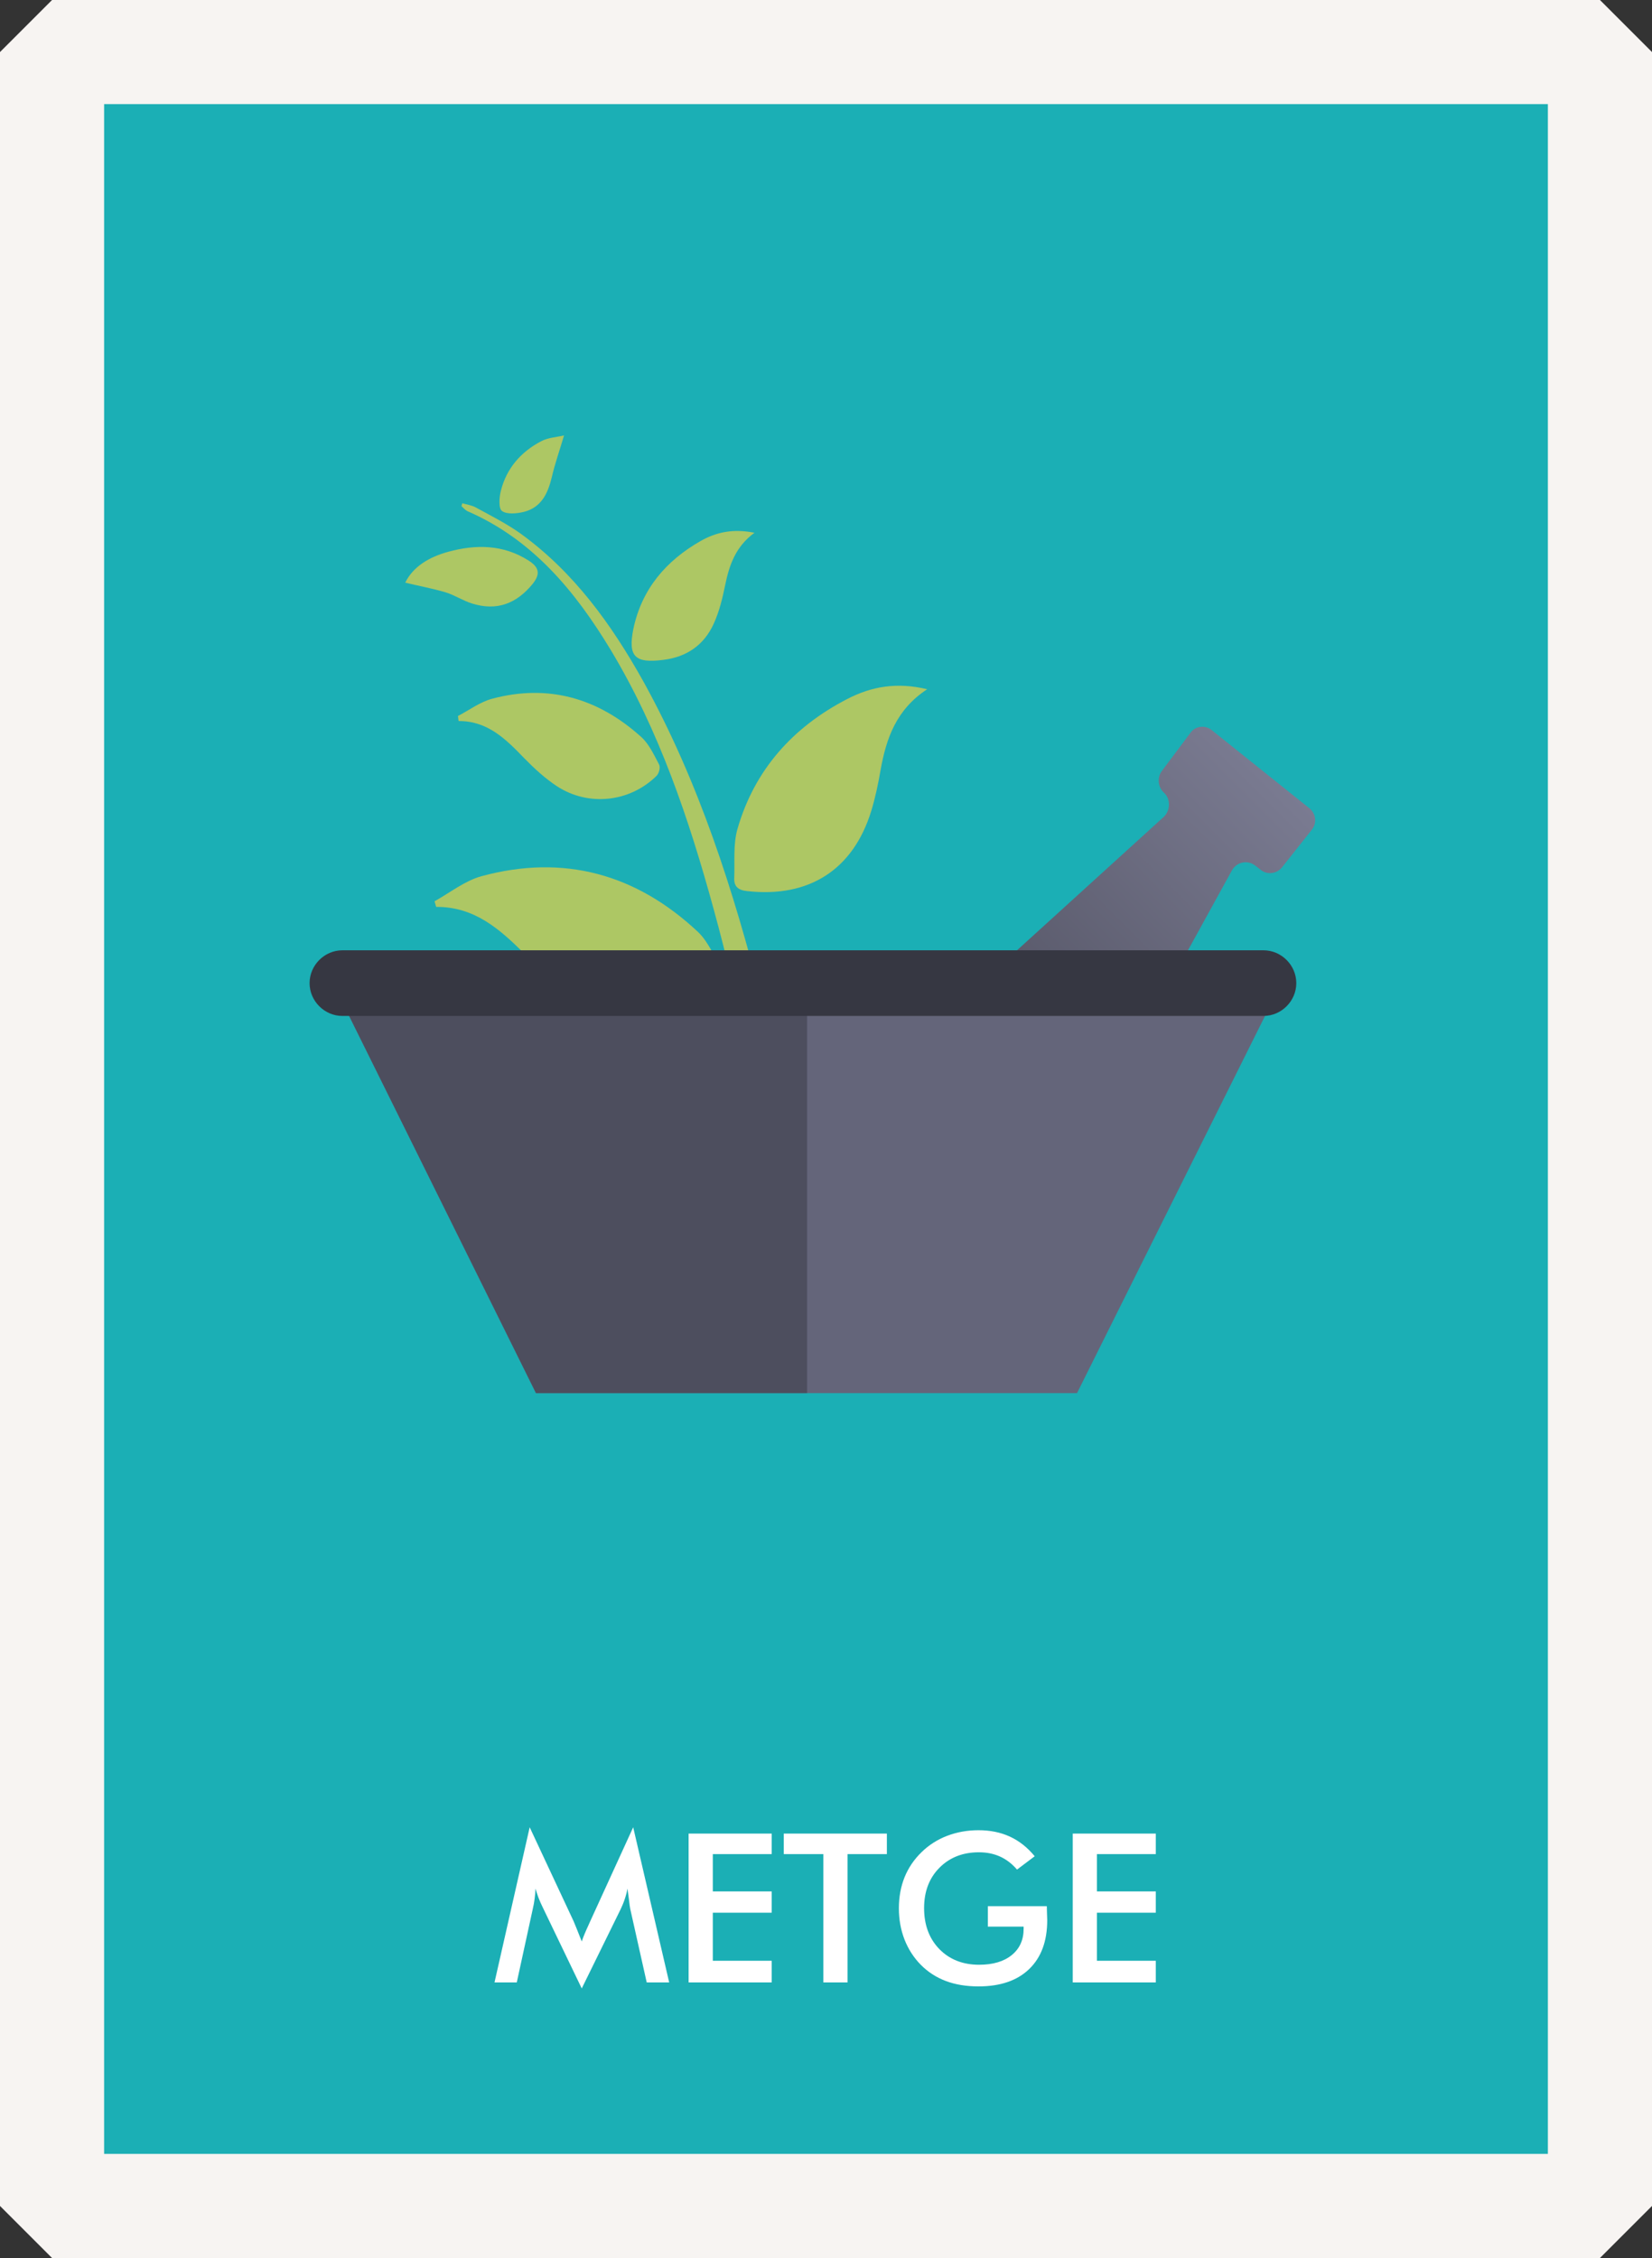 <svg width="2380" height="3253" viewBox="0 0 2380 3253" fill="none" xmlns="http://www.w3.org/2000/svg">
<rect x="0" y="0" width="2380" height="3253" fill="#333333" stroke="none"/>
<rect x="75" y="75" width="2230" height="3103" fill="#1BAFB5"/>
<rect x="75" y="75" width="2230" height="3103" stroke="#F7F4F2" stroke-width="150" stroke-linejoin="bevel"/>
<path d="M907.977 2750.09C907.586 2748.43 906.951 2743.84 906.072 2736.32C905.291 2730.07 904.607 2724.9 904.021 2720.79C903.143 2725.68 901.873 2730.56 900.213 2735.44C898.65 2740.33 896.648 2745.31 894.207 2750.38L838.104 2864.64L782 2748.04C779.656 2743.26 777.605 2738.62 775.848 2734.12C774.188 2729.63 772.723 2725.19 771.453 2720.79C771.355 2725.29 770.965 2730.02 770.281 2735C769.695 2739.89 768.768 2745.01 767.498 2750.38L744.5 2856H712.42L763.104 2632.46L826.385 2767.82C827.361 2769.96 828.826 2773.53 830.779 2778.51C832.83 2783.49 835.271 2789.64 838.104 2796.97C840.154 2790.81 843.377 2783 847.771 2773.53C848.943 2770.99 849.822 2769.04 850.408 2767.67L912.225 2632.46L964.08 2856H931.707L907.977 2750.09ZM992.059 2856V2641.55H1111.74V2671.14H1026.92V2724.9H1111.74V2755.51H1026.92V2824.8H1111.74V2856H992.059ZM1221.01 2671.14V2856H1186.15V2671.14H1129.17V2641.55H1277.7V2671.14H1221.01ZM1423.16 2746.14H1508.12C1508.12 2747.6 1508.17 2749.65 1508.27 2752.29C1508.56 2759.22 1508.71 2763.91 1508.71 2766.35C1508.71 2796.53 1500.07 2819.96 1482.78 2836.66C1465.5 2853.36 1441.13 2861.71 1409.69 2861.71C1392.11 2861.71 1376.43 2859.12 1362.66 2853.95C1348.89 2848.77 1336.83 2840.96 1326.48 2830.51C1316.33 2820.16 1308.51 2808 1303.04 2794.04C1297.67 2780.07 1294.99 2765.13 1294.99 2749.21C1294.99 2733 1297.72 2718.06 1303.19 2704.39C1308.76 2690.72 1316.96 2678.66 1327.8 2668.21C1338.25 2657.95 1350.51 2650.14 1364.57 2644.77C1378.63 2639.4 1393.67 2636.71 1409.69 2636.71C1426.58 2636.71 1441.67 2639.79 1454.95 2645.94C1468.33 2652.09 1480.24 2661.52 1490.69 2674.21L1465.2 2693.4C1457.98 2685 1449.82 2678.75 1440.74 2674.65C1431.66 2670.55 1421.5 2668.5 1410.27 2668.5C1387.03 2668.5 1368.04 2675.97 1353.29 2690.91C1338.64 2705.76 1331.32 2725.09 1331.32 2748.92C1331.32 2773.14 1338.64 2792.82 1353.29 2807.95C1368.04 2822.99 1387.13 2830.51 1410.56 2830.51C1430.49 2830.51 1446.16 2825.87 1457.59 2816.6C1469.01 2807.32 1474.72 2794.67 1474.72 2778.66V2775.58H1423.16V2746.14ZM1545.48 2856V2641.55H1665.15V2671.14H1580.34V2724.9H1665.15V2755.51H1580.34V2824.8H1665.15V2856H1545.48Z" fill="white"/>
<path d="M628.383 1306.51C683.483 1306.23 719.629 1338.26 755.634 1374.09C781.711 1400.3 809.826 1426.32 841.252 1445.11C912.069 1487.03 980.503 1462.37 1036.44 1415.04C1040.11 1411.88 1041.86 1402.17 1039.85 1398.16C1029.64 1379.01 1020.67 1356.98 1005.58 1342.6C916.741 1259.16 812.069 1230.08 693.598 1262.31C669.619 1268.92 648.301 1286.04 626.014 1298.43C626.803 1301.12 627.593 1303.81 628.383 1306.51Z" fill="#ADC764"/>
<path d="M1335.74 992.963C1292.08 982.361 1255.15 989.009 1220.34 1007.16C1141.93 1047.7 1086.86 1109.39 1062.43 1194.29C1056.02 1216.65 1058.78 1241.75 1057.79 1265.44C1057.48 1277.23 1063.64 1282.53 1076.54 1283.77C1165.16 1293.72 1229.35 1253.17 1255.33 1167.82C1261.09 1149 1265.25 1128.97 1268.65 1109.17C1276.77 1064.16 1290.87 1022.42 1335.74 992.963Z" fill="#ADC764"/>
<path d="M660.663 1038.77C702.815 1038.53 729.005 1065.12 755.42 1092.48C769.736 1107.09 785.207 1121.36 802.311 1132.65C847.807 1162.35 907.328 1155.77 945.915 1117.71C949.473 1114.16 951.836 1105.1 949.44 1101.21C941.96 1087.1 934.911 1071.62 923.602 1061.56C861.672 1005.75 789.952 984.986 708.934 1006.65C691.499 1011.34 676.094 1022.97 659.787 1031.51C660.079 1033.93 660.371 1036.35 660.663 1038.77Z" fill="#ADC764"/>
<path d="M664.777 729.149C667.604 731.664 670.159 734.676 673.146 736.307C766.987 776.913 828.605 851.623 879.71 936.102C949.824 1052.62 992.739 1180.45 1028.45 1310.82C1046.59 1376.96 1062.15 1444.28 1078.75 1510.88C1079.65 1513.96 1080.55 1517.03 1081.91 1521.65C1092.69 1518.49 1102.7 1515.56 1114.24 1512.17C1108.74 1489.13 1103.62 1465.97 1097.62 1442.66C1056.75 1283.3 1007.14 1126.92 927.025 981.99C881.17 899.733 826.819 824.146 749.405 768.277C729.361 754.094 707.3 743.01 685.398 731.044C679.424 727.78 672.476 726.892 666.071 725.009C665.639 726.389 665.208 727.769 664.777 729.149Z" fill="#ADC764"/>
<path d="M1086.96 767.517C1056.33 761.451 1032.29 766.412 1009.34 779.407C959.56 807.795 924.683 848.528 912.564 905.574C904.354 946.011 914.781 955.909 955.466 950.667C989.381 946.574 1014.39 929.212 1028.34 898.375C1036.21 881.023 1040.98 861.653 1044.71 843.008C1050.58 814.541 1059.43 787.706 1086.96 767.517Z" fill="#ADC764"/>
<path d="M583.81 839.396C604.067 844.322 623.486 847.822 641.818 853.313C655.125 857.352 667.138 865.531 680.445 869.57C715.84 880.506 744.034 869.732 767.423 841.143C779.662 825.853 775.686 816.571 761.297 807.417C724.827 784.259 685.483 784.093 645.607 794.949C618.548 802.464 595.332 815.958 583.81 839.396Z" fill="#ADC764"/>
<path d="M812.584 627.306C802.848 629.743 789.627 630.276 779.525 635.745C750.535 650.932 729.867 674.543 721.71 706.607C719.076 716.155 718.087 732.744 723.29 736.233C730.213 741.308 744.86 739.938 754.982 737.389C780.229 730.822 789.348 710.596 795.029 687.199C799.416 667.943 806.339 648.779 812.584 627.306Z" fill="#ADC764"/>
<path d="M1676.99 1176.47L1202.28 1608.07C1201.42 1608.93 1200.56 1609.79 1199.71 1610.65L1108.71 1723.28C1100.99 1732.74 1102.7 1746.49 1112.15 1754.23L1342.21 1938.22C1351.65 1945.96 1365.38 1944.24 1373.11 1934.78L1461.53 1823.87C1462.38 1823.01 1463.24 1822.15 1463.24 1820.43L1774.85 1253.85C1781.72 1241.81 1797.17 1238.38 1808.33 1246.97L1816.06 1252.99C1825.5 1260.73 1839.23 1259.01 1846.96 1249.55L1889.88 1195.39C1897.61 1185.93 1895.89 1172.17 1886.45 1164.44L1745.67 1051.81C1736.22 1044.07 1721.63 1045.79 1714.76 1056.11L1673.56 1111.13C1666.69 1120.59 1668.41 1134.35 1676.99 1142.08C1686.43 1150.68 1686.43 1167.02 1676.99 1176.47Z" fill="url(#paint0_linear_520_4646)"/>
<path d="M1551.64 2007H772.191L492.344 1442.14H1833.21L1551.64 2007Z" fill="#64657A"/>
<path d="M1162.77 2007H772.191L492.344 1442.14H1162.77V2007Z" fill="#4D4E5E"/>
<path d="M1820.34 1463.62H493.213C467.461 1463.62 446 1442.13 446 1416.34C446 1390.54 467.461 1369.05 493.213 1369.05H1820.34C1846.09 1369.05 1867.55 1390.54 1867.55 1416.34C1867.55 1442.13 1846.09 1463.62 1820.34 1463.62Z" fill="#363742"/>
<defs>
<linearGradient id="paint0_linear_520_4646" x1="1198.48" y1="1841.31" x2="1922" y2="1118.92" gradientUnits="userSpaceOnUse">
<stop stop-color="#363742"/>
<stop offset="0.274" stop-color="#4B4B5A"/>
<stop offset="1" stop-color="#7E7F96"/>
</linearGradient>
</defs>
</svg>
